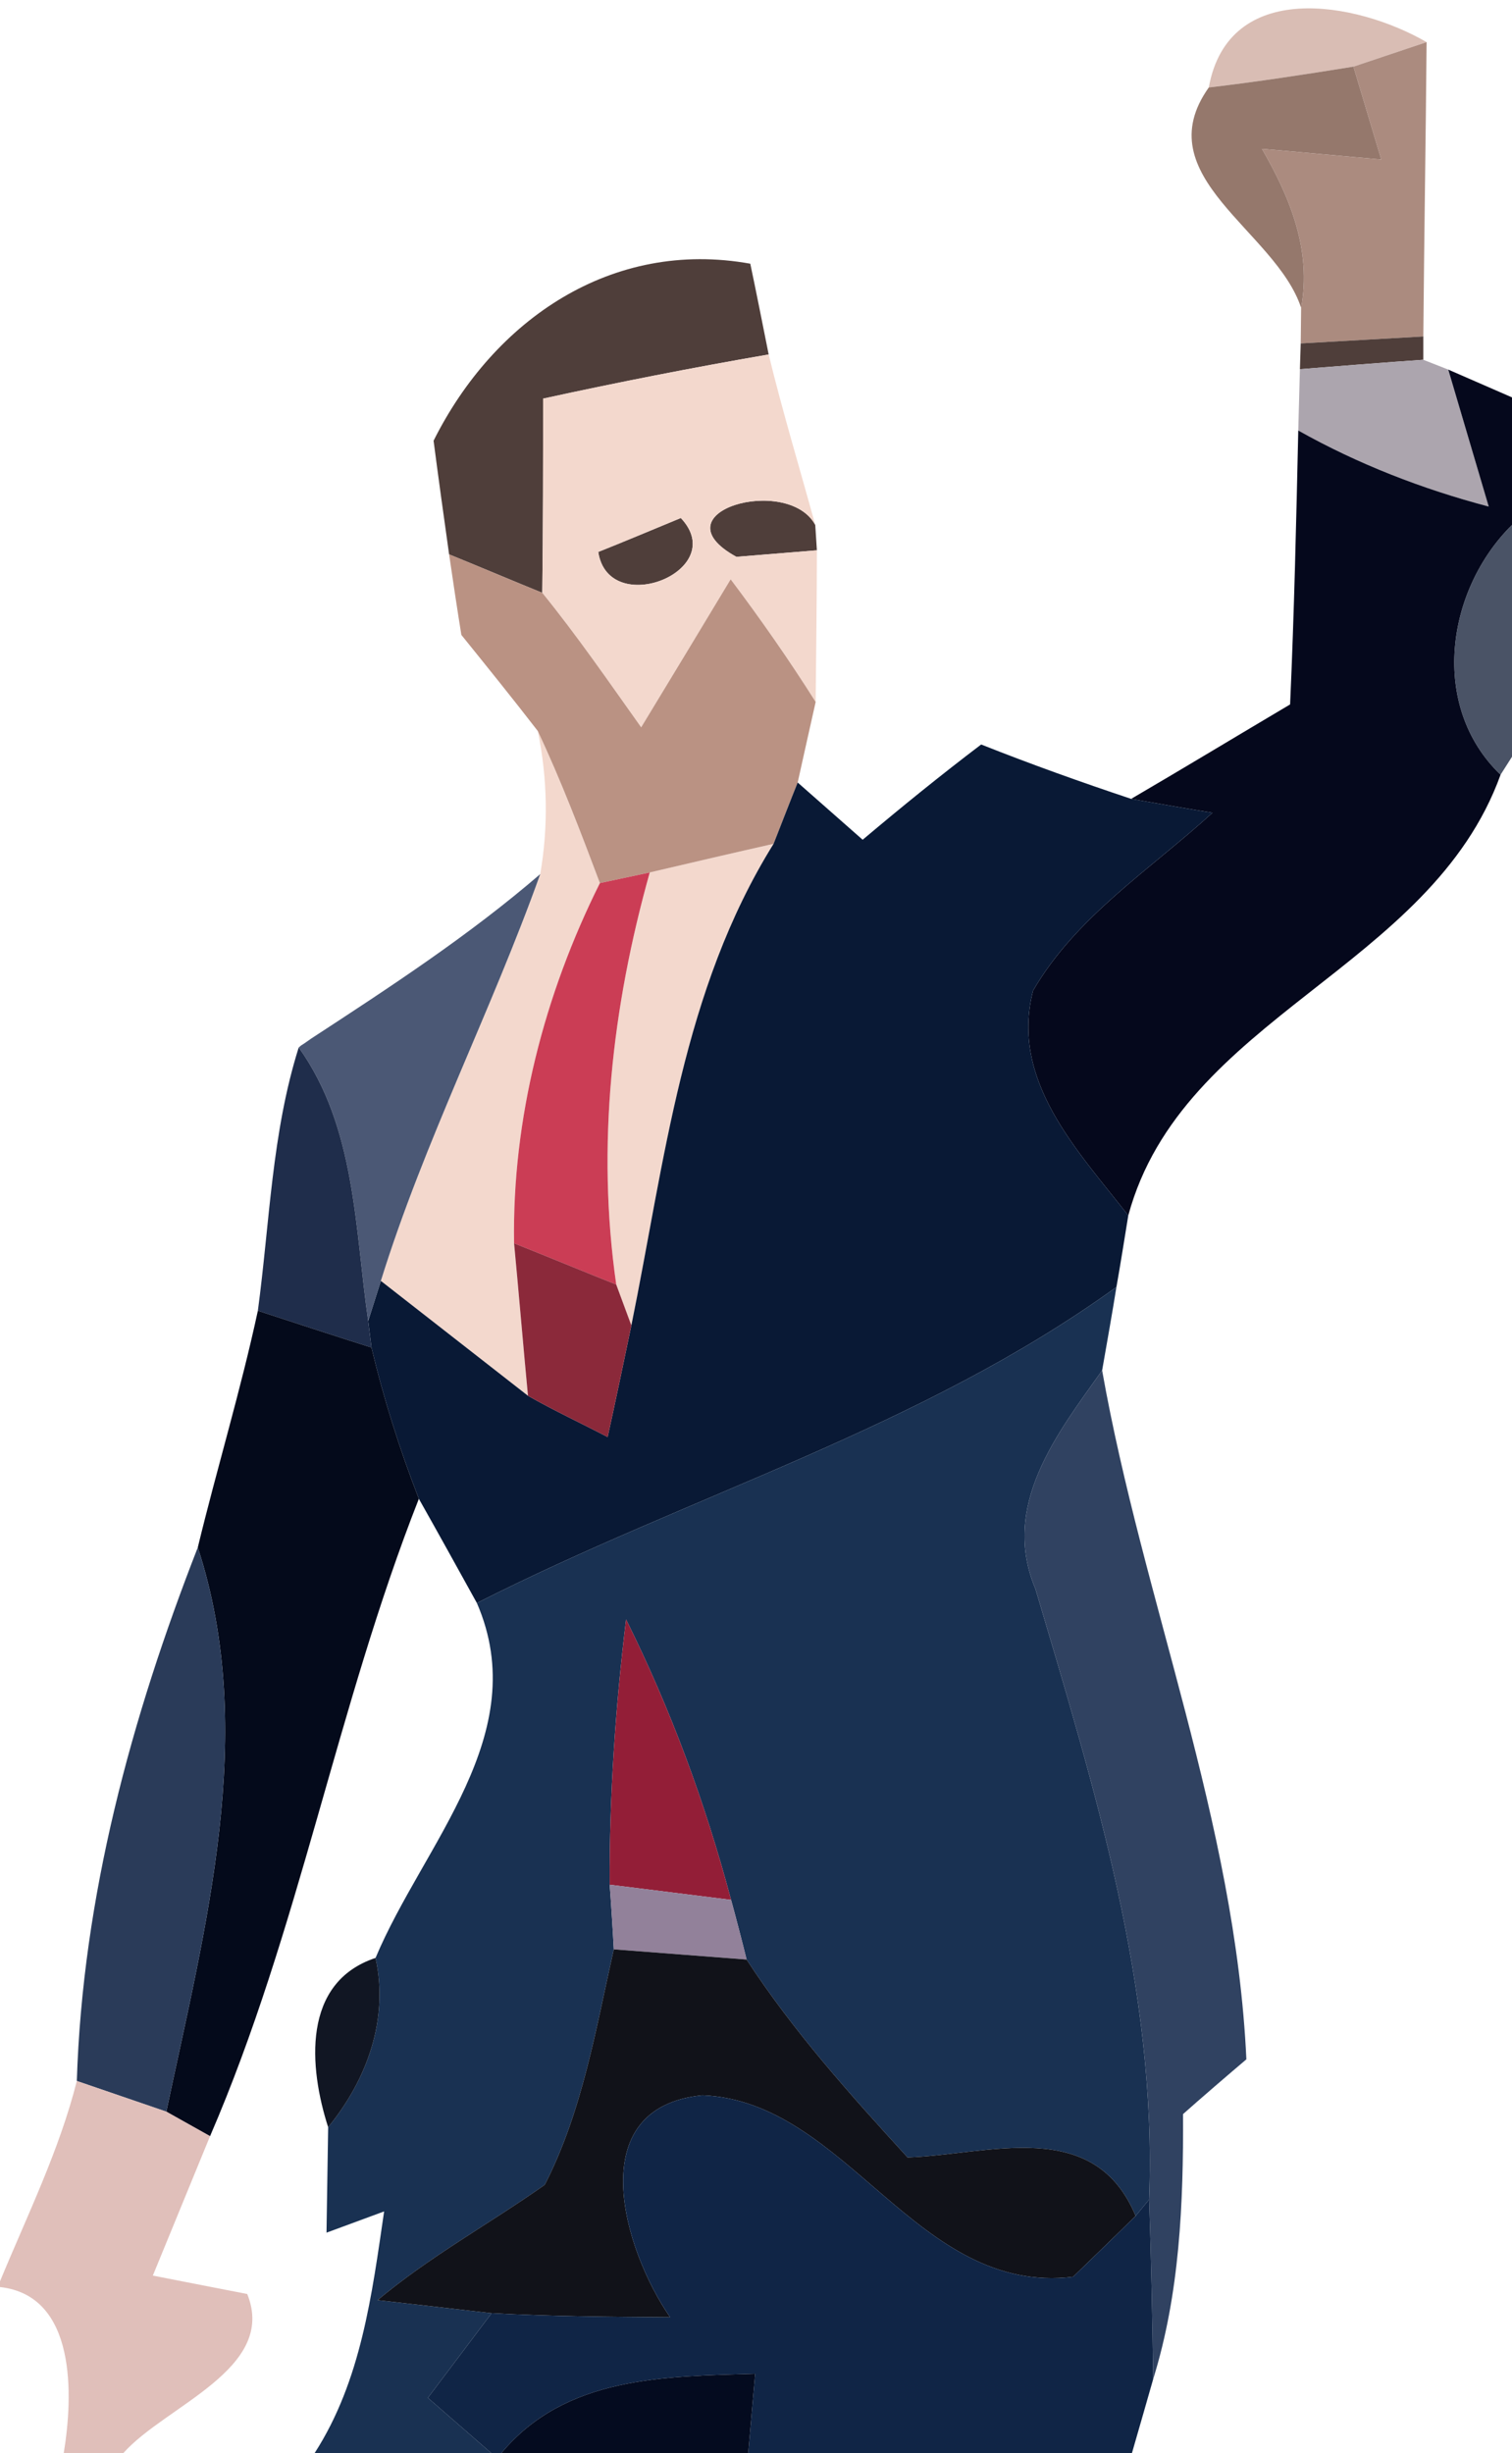 <svg xmlns="http://www.w3.org/2000/svg" width="37pt" height="80" viewBox="0 0 37 60"><path fill="#d8bbb2" d="m29.58 2.14c.48-2.66 3.6-2.11 5.33-1.11-.45.15-1.34.45-1.79.6-1.18.19-2.35.37-3.54.51z" opacity=".97"/><path fill="#856457" d="m29.58 2.14c1.19-.14 2.36-.32 3.54-.51.17.57.51 1.7.68 2.27-.73-.06-2.19-.2-2.92-.26.69 1.19 1.22 2.48.96 3.89-.62-1.89-3.81-3.21-2.26-5.39z" opacity=".87"/><path fill="#a58376" d="m33.12 1.63c.45-.15 1.34-.45 1.79-.6-.02 2.4-.06 4.8-.08 7.2-.75.04-2.25.13-3 .17l.01-.87c.26-1.41-.27-2.7-.96-3.89.73.06 2.19.2 2.92.26-.17-.57-.51-1.7-.68-2.27z" opacity=".93"/><g fill="#4f3e3a"><path d="m10.61 10.78c1.48-2.96 4.36-4.94 7.75-4.33.12.56.34 1.67.45 2.22-1.85.32-3.69.68-5.52 1.08.0 1.59.0 3.17-.02 4.75-.57-.23-1.71-.71-2.28-.94-.1-.7-.29-2.08-.38-2.78z"/><path d="m31.83 8.4c.75-.04 2.25-.13 3-.17v.57c-.76.05-2.26.17-3.02.23z"/><path d="m14.64 13.5c.51-.2 1.51-.62 2.02-.83 1.22 1.29-1.77 2.48-2.02.83z"/><path d="m18.02 13.62c-2-1.1 1.26-2.02 1.93-.78l.04.62c-.49.04-1.48.12-1.97.16z"/></g><g fill="#f3d8cd"><path d="m13.29 9.75c1.83-.4 3.67-.76 5.52-1.08.34 1.4.76 2.78 1.14 4.17-.67-1.24-3.93-.32-1.93.78.49-.04 1.48-.12 1.97-.16.0.93-.02 2.78-.03 3.71-.65-1.03-1.35-2.03-2.08-3-.73 1.21-1.46 2.42-2.19 3.62-.79-1.11-1.56-2.23-2.42-3.29.02-1.58.02-3.16.02-4.75m1.35 3.75c.25 1.65 3.24.46 2.02-.83-.51.21-1.51.63-2.02.83z"/><path d="m13.16 17.88c.57 1.21 1.05 2.47 1.52 3.72-1.36 2.72-2.15 5.77-2.1 8.81.09.93.25 2.8.34 3.73-.9-.7-2.7-2.11-3.6-2.81 1.06-3.41 2.7-6.59 3.9-9.95.2-1.16.18-2.33-.06-3.5z"/><path d="m15.9 21.34c.76-.18 2.27-.53 3.03-.7-2.23 3.58-2.66 7.75-3.48 11.78l-.37-1c-.49-3.4-.1-6.8.82-10.08z"/></g><path fill="#aca5ae" d="m31.81 9.03c.76-.06 2.26-.18 3.02-.23.15.06.46.18.61.24.25.84.74 2.51.99 3.35-1.63-.43-3.2-1.04-4.66-1.86.01-.38.03-1.13.04-1.5z"/><path fill="#05081c" d="m35.44 9.04 1.56.68v3.12c-1.62 1.6-2.02 4.44-.28 6.11-1.72 4.76-7.79 5.91-9.11 10.78-1.23-1.58-2.9-3.29-2.33-5.5 1.05-1.81 2.88-2.97 4.39-4.35-.5-.08-1.49-.25-1.99-.34 1.3-.76 2.59-1.54 3.89-2.31.1-2.24.15-4.47.2-6.7 1.46.82 3.03 1.43 4.66 1.86-.25-.84-.74-2.51-.99-3.35z"/><path fill="#232e45" d="m36.72 18.95c-1.74-1.67-1.34-4.51.28-6.11v5.67z" opacity=".82"/><path fill="#ba9283" d="m10.99 13.56c.57.23 1.71.71 2.28.94.86 1.06 1.63 2.18 2.42 3.29.73-1.2 1.46-2.41 2.19-3.62.73.97 1.43 1.97 2.08 3-.11.49-.33 1.47-.44 1.97-.15.37-.44 1.12-.59 1.5-.76.17-2.27.52-3.03.7l-1.22.26c-.47-1.25-.95-2.51-1.52-3.72-.61-.79-1.24-1.57-1.87-2.35-.08-.49-.23-1.48-.3-1.97z"/><path fill="#091935" d="m19.52 19.14c.4.35 1.19 1.05 1.59 1.4.95-.8 1.91-1.58 2.9-2.33 1.21.48 2.44.92 3.67 1.33.5.09 1.49.26 1.99.34-1.51 1.38-3.34 2.54-4.39 4.35-.57 2.21 1.1 3.92 2.33 5.5-.07.43-.21 1.31-.29 1.75-4.77 3.45-10.45 5.09-15.65 7.73-.47-.85-.94-1.7-1.42-2.55-.47-1.21-.86-2.44-1.16-3.7l-.08-.65.31-.98c.9.7 2.7 2.11 3.6 2.81.63.36 1.3.67 1.95 1.01.15-.68.44-2.05.58-2.73.82-4.03 1.25-8.2 3.48-11.78.15-.38.44-1.13.59-1.5z"/><path fill="#445170" d="m7.62 25.4c1.93-1.26 3.86-2.52 5.6-4.02-1.2 3.36-2.84 6.54-3.9 9.95l-.31.98c-.33-2.27-.3-4.73-1.7-6.69l.06-.05c.07-.04.19-.13.25-.17z" opacity=".96"/><path fill="#cb3d55" d="m12.58 30.41c-.05-3.04.74-6.09 2.1-8.81l1.22-.26c-.92 3.28-1.31 6.68-.82 10.08-.63-.25-1.87-.76-2.5-1.01z"/><path fill="#2a3346" d="m7.37 25.57c.07-.04.19-.13.25-.17-.06.04-.18.13-.25.17z" opacity=".56"/><path fill="#1f2d4b" d="m7.31 25.62c1.4 1.96 1.37 4.42 1.7 6.69l.08.65c-.7-.22-2.08-.67-2.78-.9.29-2.15.34-4.35 1-6.44z"/><path fill="#8b293a" d="m12.58 30.41c.63.25 1.87.76 2.5 1.01l.37 1c-.14.68-.43 2.05-.58 2.73-.65-.34-1.32-.65-1.95-1.01-.09-.93-.25-2.8-.34-3.73z"/><path fill="#040a1b" d="m6.31 32.06c.7.23 2.08.68 2.78.9.3 1.26.69 2.49 1.16 3.7-2.01 5.1-2.93 10.55-5.11 15.59-.27-.15-.8-.45-1.07-.6.95-4.5 2.25-9.27.77-13.8.47-1.94 1.05-3.84 1.47-5.79z"/><path fill="#193152" d="m11.67 39.21c5.2-2.64 10.88-4.28 15.65-7.73-.08.51-.26 1.53-.35 2.04-1.11 1.56-2.49 3.31-1.63 5.35 1.44 4.86 2.98 9.77 2.78 14.93l-.33.4c-1.02-2.44-3.58-1.5-5.58-1.43-1.4-1.53-2.8-3.09-3.94-4.84-.09-.37-.28-1.1-.38-1.46-.63-2.37-1.48-4.67-2.57-6.86-.26 2.15-.41 4.32-.4 6.49.03.39.08 1.18.1 1.58-.44 1.95-.77 3.97-1.69 5.76-1.35.95-2.81 1.75-4.09 2.82.7.08 2.09.24 2.79.32-.52.69-1.04 1.38-1.56 2.07.39.34 1.16 1.01 1.55 1.35H7.7c1.14-1.77 1.4-3.87 1.7-5.91l-1.41.52c.01-.65.03-1.94.04-2.58.95-1.16 1.49-2.64 1.16-4.14 1.17-2.79 3.87-5.47 2.48-8.68z"/><path fill="#26395a" d="m25.34 38.87c-.86-2.04.52-3.79 1.63-5.35 1 5.64 3.26 11.04 3.53 16.85-.39.33-1.17 1-1.55 1.34.01 2.18-.08 4.39-.73 6.48-.02-1.46-.05-2.93-.1-4.39.2-5.16-1.34-10.07-2.78-14.93z" opacity=".95"/><path fill="#223353" d="m1.88 50.9c.14-4.5 1.33-8.88 2.96-13.05 1.48 4.53.18 9.3-.77 13.8-.55-.19-1.64-.56-2.19-.75z" opacity=".96"/><path fill="#931e37" d="m15.32 39.61c1.09 2.19 1.94 4.49 2.57 6.86-.74-.09-2.22-.28-2.97-.37-.01-2.17.14-4.34.4-6.49z"/><path fill="#92819a" d="m14.92 46.1c.75.09 2.23.28 2.97.37.1.36.29 1.09.38 1.46-.81-.06-2.44-.19-3.25-.25-.02-.4-.07-1.19-.1-1.58z"/><path fill="#060b19" d="m8.03 52.03c-.47-1.46-.65-3.54 1.16-4.14.33 1.5-.21 2.98-1.16 4.14z" opacity=".95"/><path fill="#111219" d="m15.02 47.68c.81.06 2.44.19 3.25.25 1.14 1.75 2.54 3.31 3.94 4.84 2-.07 4.56-1.01 5.58 1.43-.38.38-1.15 1.12-1.53 1.49-3.83.47-5.53-4.3-9.07-4.44-2.97.29-1.94 3.77-.79 5.43-1.46-.01-2.91-.02-4.37-.1-.7-.08-2.09-.24-2.79-.32 1.28-1.07 2.74-1.87 4.09-2.82.92-1.79 1.25-3.81 1.69-5.76z"/><path fill="#e0bfba" d="m0 55.8c.67-1.62 1.45-3.2 1.88-4.9.55.19 1.64.56 2.19.75.27.15.8.45 1.07.6-.35.85-1.05 2.56-1.4 3.41.57.11 1.73.34 2.31.45.74 1.83-2 2.73-3.03 3.89H1.56c.23-1.4.32-3.85-1.56-4.06z"/><path fill="#102546" d="m16.4 56.68c-1.15-1.66-2.18-5.14.79-5.43 3.54.14 5.24 4.91 9.07 4.44.38-.37 1.15-1.11 1.53-1.49l.33-.4c.05 1.46.08 2.93.1 4.39-.13.46-.39 1.36-.52 1.81h-9.39c.04-.49.13-1.46.17-1.94-2.24.07-4.64.06-6.21 1.94h-.25c-.39-.34-1.16-1.01-1.55-1.35.52-.69 1.04-1.38 1.56-2.07 1.46.08 2.91.09 4.37.1z"/><path fill="#040b1f" d="m12.27 60c1.57-1.88 3.97-1.87 6.21-1.94-.04.48-.13 1.45-.17 1.94z"/></svg>